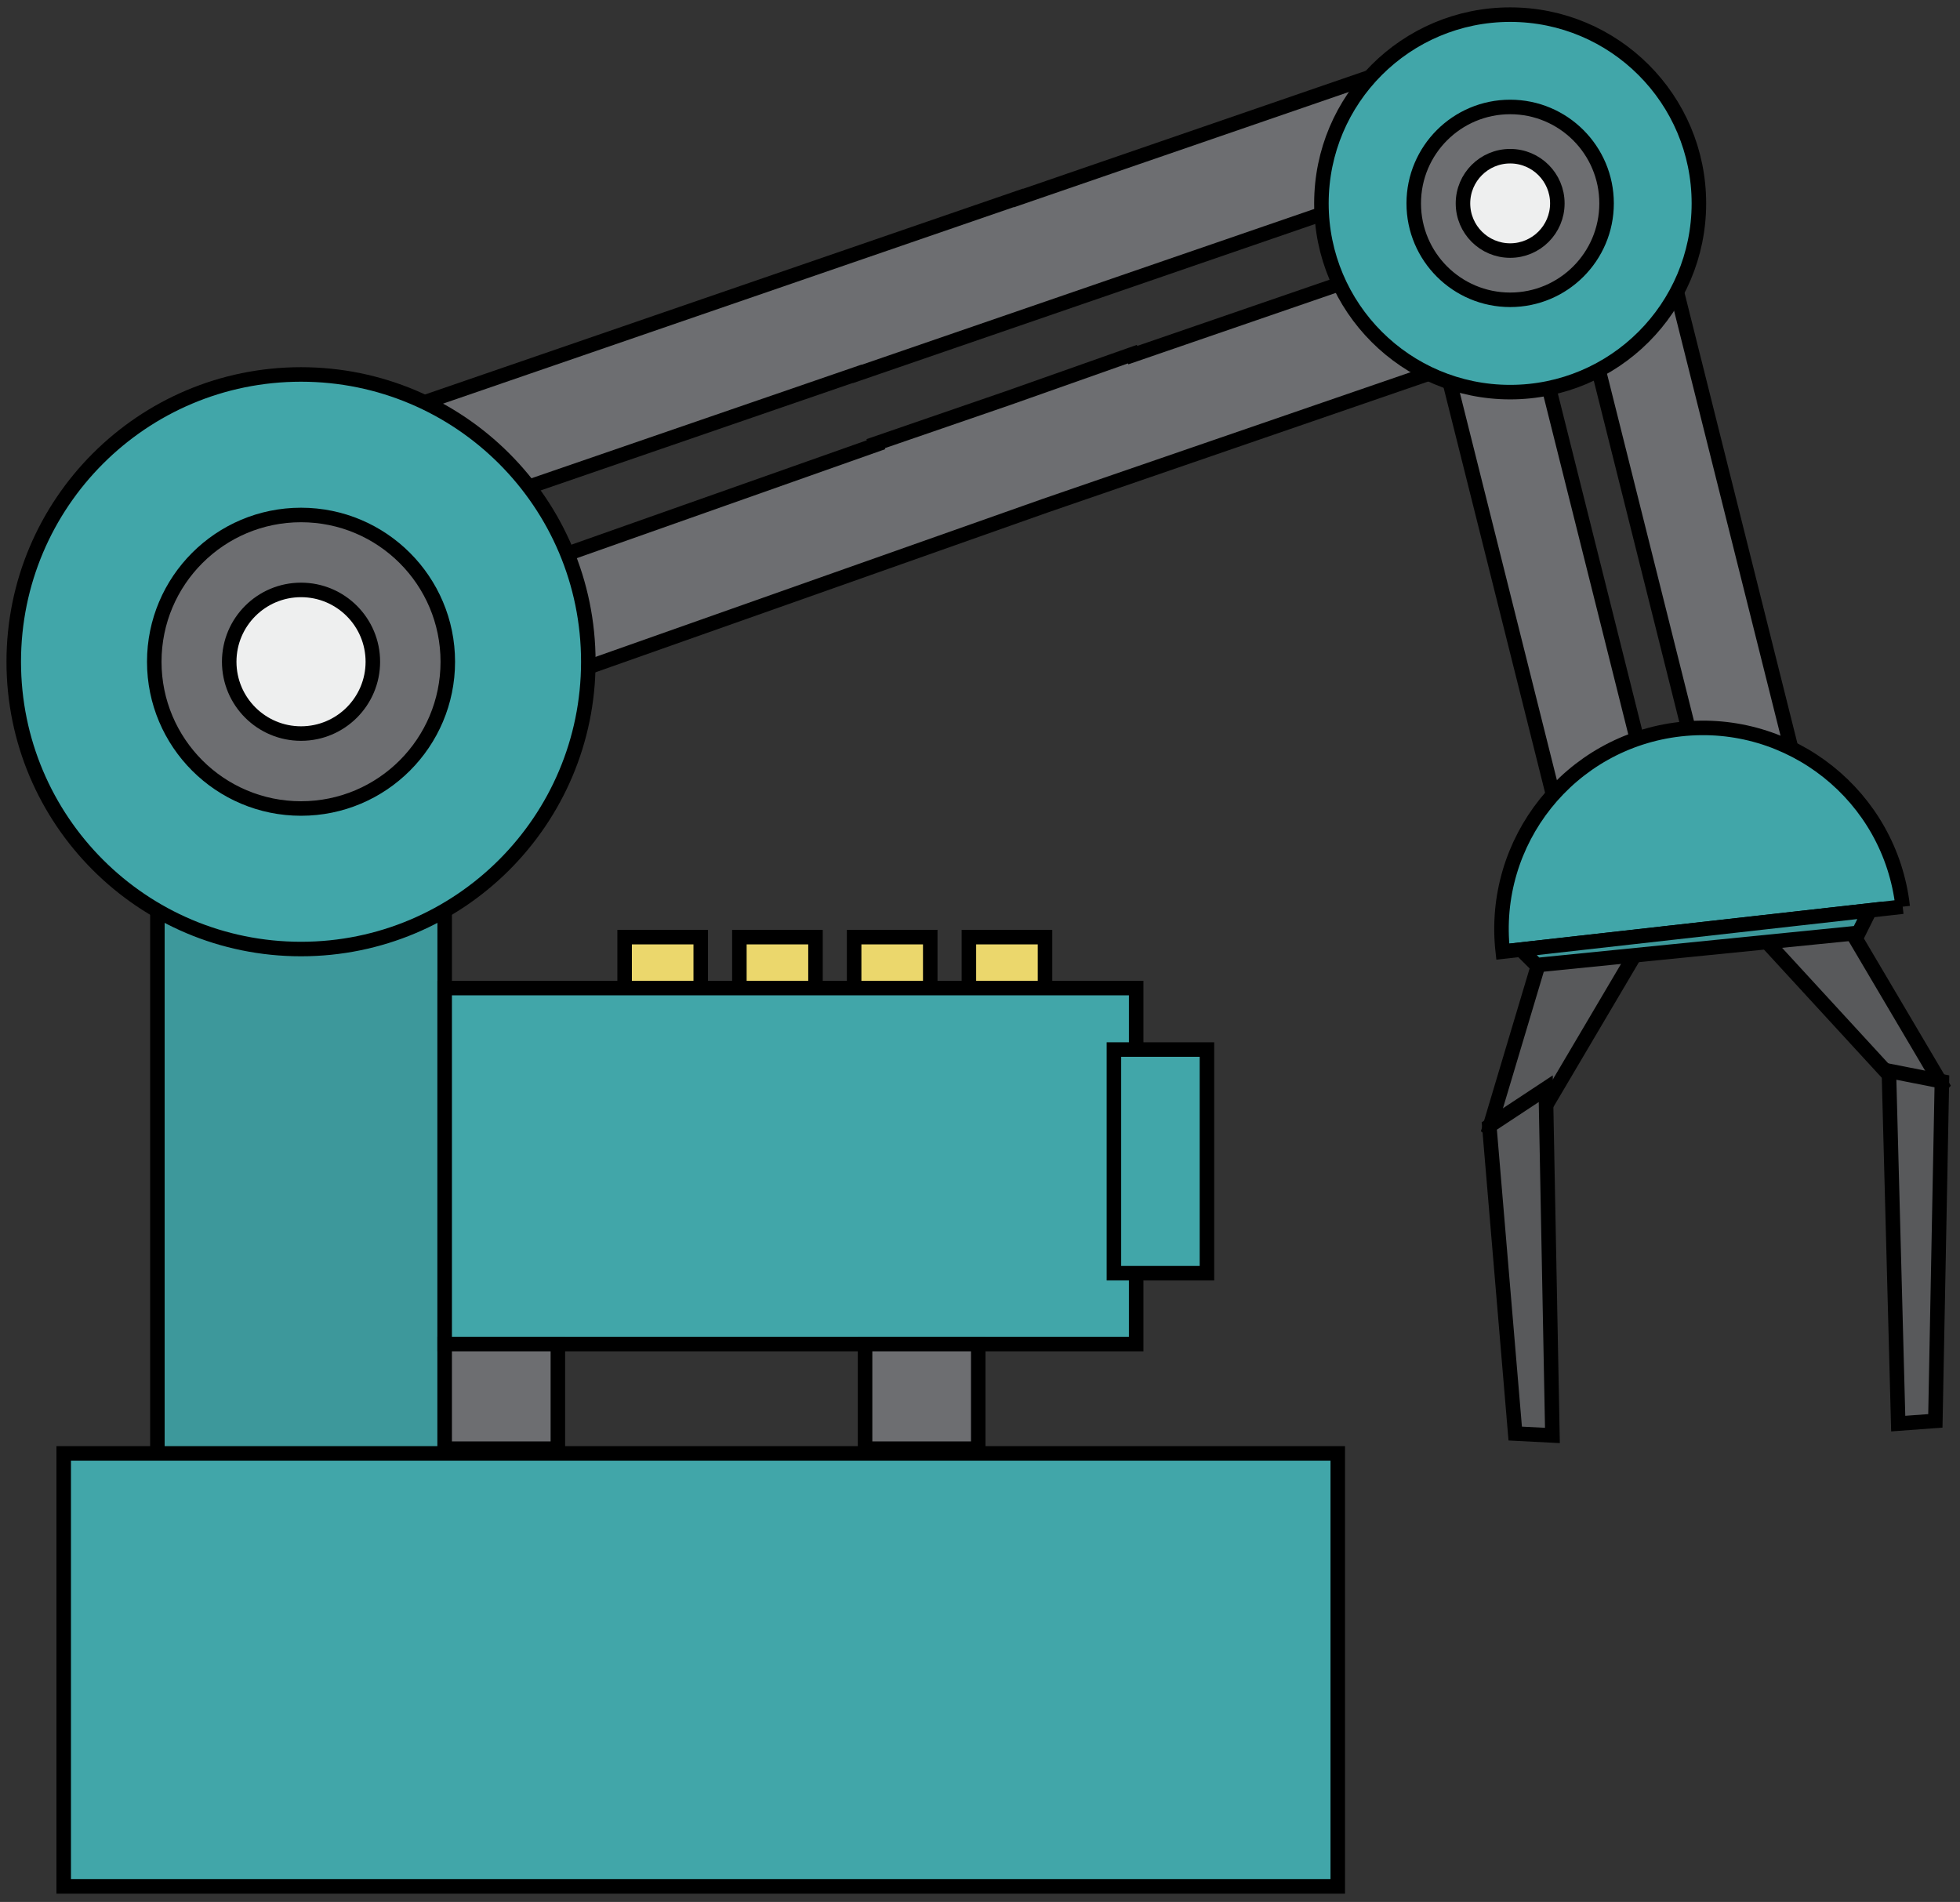 <?xml version="1.0" encoding="utf-8"?>
<!-- Generator: Adobe Illustrator 16.0.0, SVG Export Plug-In . SVG Version: 6.00 Build 0)  -->
<!DOCTYPE svg PUBLIC "-//W3C//DTD SVG 1.1//EN" "http://www.w3.org/Graphics/SVG/1.1/DTD/svg11.dtd">
<svg version="1.1" id="圖層_1" xmlns="http://www.w3.org/2000/svg" xmlns:xlink="http://www.w3.org/1999/xlink" x="0px" y="0px"
	 width="675px" height="655px" viewBox="0 0 675 655" enable-background="new 0 0 675 655" xml:space="preserve">
<rect x="0" y="0" width="675" height="655" fill="#333333" stroke="none"/>
<g>
	
		<rect x="215.11" y="322.732" fill="#EBD76C" stroke="#000000" stroke-width="5" stroke-miterlimit="10" width="26.213" height="19.559"/>
	
		<rect x="254.632" y="322.732" fill="#EBD76C" stroke="#000000" stroke-width="5" stroke-miterlimit="10" width="26.212" height="19.559"/>
	
		<rect x="294.154" y="322.732" fill="#EBD76C" stroke="#000000" stroke-width="5" stroke-miterlimit="10" width="26.213" height="19.559"/>
	
		<rect x="333.673" y="322.732" fill="#EBD76C" stroke="#000000" stroke-width="5" stroke-miterlimit="10" width="26.213" height="19.559"/>
	
		<rect x="54.201" y="294.57" fill="#3D989B" stroke="#000000" stroke-width="5" stroke-miterlimit="10" width="98.939" height="210.781"/>
	
		<rect x="21.938" y="500.525" fill="#41A6A9" stroke="#000000" stroke-width="5" stroke-miterlimit="10" width="438.771" height="149.129"/>
	
		<rect x="153.14" y="340.274" fill="#41A6A9" stroke="#000000" stroke-width="5" stroke-miterlimit="10" width="238.141" height="122.599"/>
	
		<rect x="153.14" y="462.873" fill="#6D6E71" stroke="#000000" stroke-width="5" stroke-miterlimit="10" width="38.983" height="36.025"/>
	
		<rect x="297.919" y="462.873" fill="#6D6E71" stroke="#000000" stroke-width="5" stroke-miterlimit="10" width="38.979" height="36.025"/>
	
		<rect x="383.619" y="361.447" fill="#41A6A9" stroke="#000000" stroke-width="5" stroke-miterlimit="10" width="32.036" height="77.025"/>
	<polygon fill="#6D6E71" stroke="#000000" stroke-width="5" stroke-miterlimit="10" points="500.134,58.238 487.371,21.166 
		350.744,68.207 350.722,68.139 145.78,138.702 158.543,175.774 295.168,128.733 295.192,128.801 	"/>
	<polygon fill="#6D6E71" stroke="#000000" stroke-width="5" stroke-miterlimit="10" points="519.281,119.296 506.519,82.224 
		390.114,122.302 389.992,121.957 347.129,137.102 301.575,152.787 301.702,153.154 181.081,195.776 194.142,232.745 
		360.078,174.11 	"/>
	
		<rect x="467.044" y="170.731" transform="matrix(0.243 0.97 -0.97 0.243 622.201 -423.514)" fill="#6D6E71" stroke="#000000" stroke-width="5" stroke-miterlimit="10" width="231.05" height="32.675"/>
	
		<rect x="418.476" y="185.807" transform="matrix(0.243 0.97 -0.97 0.243 600.083 -364.999)" fill="#6D6E71" stroke="#000000" stroke-width="5" stroke-miterlimit="10" width="231.047" height="32.675"/>
	<g>
		<polygon fill="#58595B" stroke="#000000" stroke-width="5" stroke-miterlimit="10" points="536.02,311.349 512.895,388.669 
			523.076,396.474 561.704,331.049 		"/>
		<polygon fill="#58595B" stroke="#000000" stroke-width="5" stroke-miterlimit="10" points="512.893,387.771 521.821,493.693 
			534.633,494.352 532.341,374.934 		"/>
		<polygon fill="#58595B" stroke="#000000" stroke-width="5" stroke-miterlimit="10" points="627.423,303.581 668.772,373.594 
			661.367,381.95 608.734,324.681 		"/>
		<polygon fill="#58595B" stroke="#000000" stroke-width="5" stroke-miterlimit="10" points="668.768,372.395 666.515,489.324 
			653.722,490.271 650.504,368.797 		"/>
		<path fill="#41A6A9" stroke="#000000" stroke-width="5" stroke-miterlimit="10" d="M655.267,312.244
			c-64.396,7.238-87.65,9.854-137.734,15.484c-4.274-38.033,23.089-72.337,61.121-76.61
			C616.69,246.841,650.988,274.204,655.267,312.244"/>
		<polygon fill="#3D989B" stroke="#000000" stroke-width="5" stroke-miterlimit="10" points="643.923,313.518 640.067,321.262 
			529.163,332.366 523.803,327.021 		"/>
	</g>
	<path fill="#41A6A9" stroke="#000000" stroke-width="5" stroke-miterlimit="10" d="M585.079,70.042c0,35.899-29.101,65-64.998,65
		c-35.899,0-65.001-29.101-65.001-65s29.102-65,65.001-65C555.979,5.042,585.079,34.143,585.079,70.042"/>
	<path fill="#6D6E71" stroke="#000000" stroke-width="5" stroke-miterlimit="10" d="M553.285,70.042
		c0,18.338-14.869,33.206-33.204,33.206c-18.341,0-33.208-14.868-33.208-33.206c0-18.338,14.867-33.206,33.208-33.206
		C538.416,36.836,553.285,51.704,553.285,70.042"/>
	<path fill="#EEEFEF" stroke="#000000" stroke-width="5" stroke-miterlimit="10" d="M536.329,70.042
		c0,8.975-7.274,16.25-16.248,16.25c-8.976,0-16.251-7.275-16.251-16.25c0-8.975,7.275-16.25,16.251-16.25
		C529.055,53.792,536.329,61.067,536.329,70.042"/>
	<path fill="#41A6A9" stroke="#000000" stroke-width="5" stroke-miterlimit="10" d="M202.611,227.894
		c0,54.644-44.299,98.939-98.942,98.939c-54.641,0-98.936-44.295-98.936-98.939c0-54.644,44.295-98.939,98.936-98.939
		C158.313,128.955,202.611,173.25,202.611,227.894"/>
	<path fill="#6D6E71" stroke="#000000" stroke-width="5" stroke-miterlimit="10" d="M154.216,227.894
		c0,27.915-22.633,50.543-50.547,50.543c-27.913,0-50.543-22.628-50.543-50.543c0-27.914,22.63-50.543,50.543-50.543
		C131.583,177.351,154.216,199.98,154.216,227.894"/>
	<path fill="#EEEFEF" stroke="#000000" stroke-width="5" stroke-miterlimit="10" d="M128.404,227.894
		c0,13.66-11.075,24.734-24.735,24.734c-13.658,0-24.733-11.074-24.733-24.734s11.075-24.734,24.733-24.734
		C117.329,203.16,128.404,214.234,128.404,227.894"/>
</g>
</svg>
